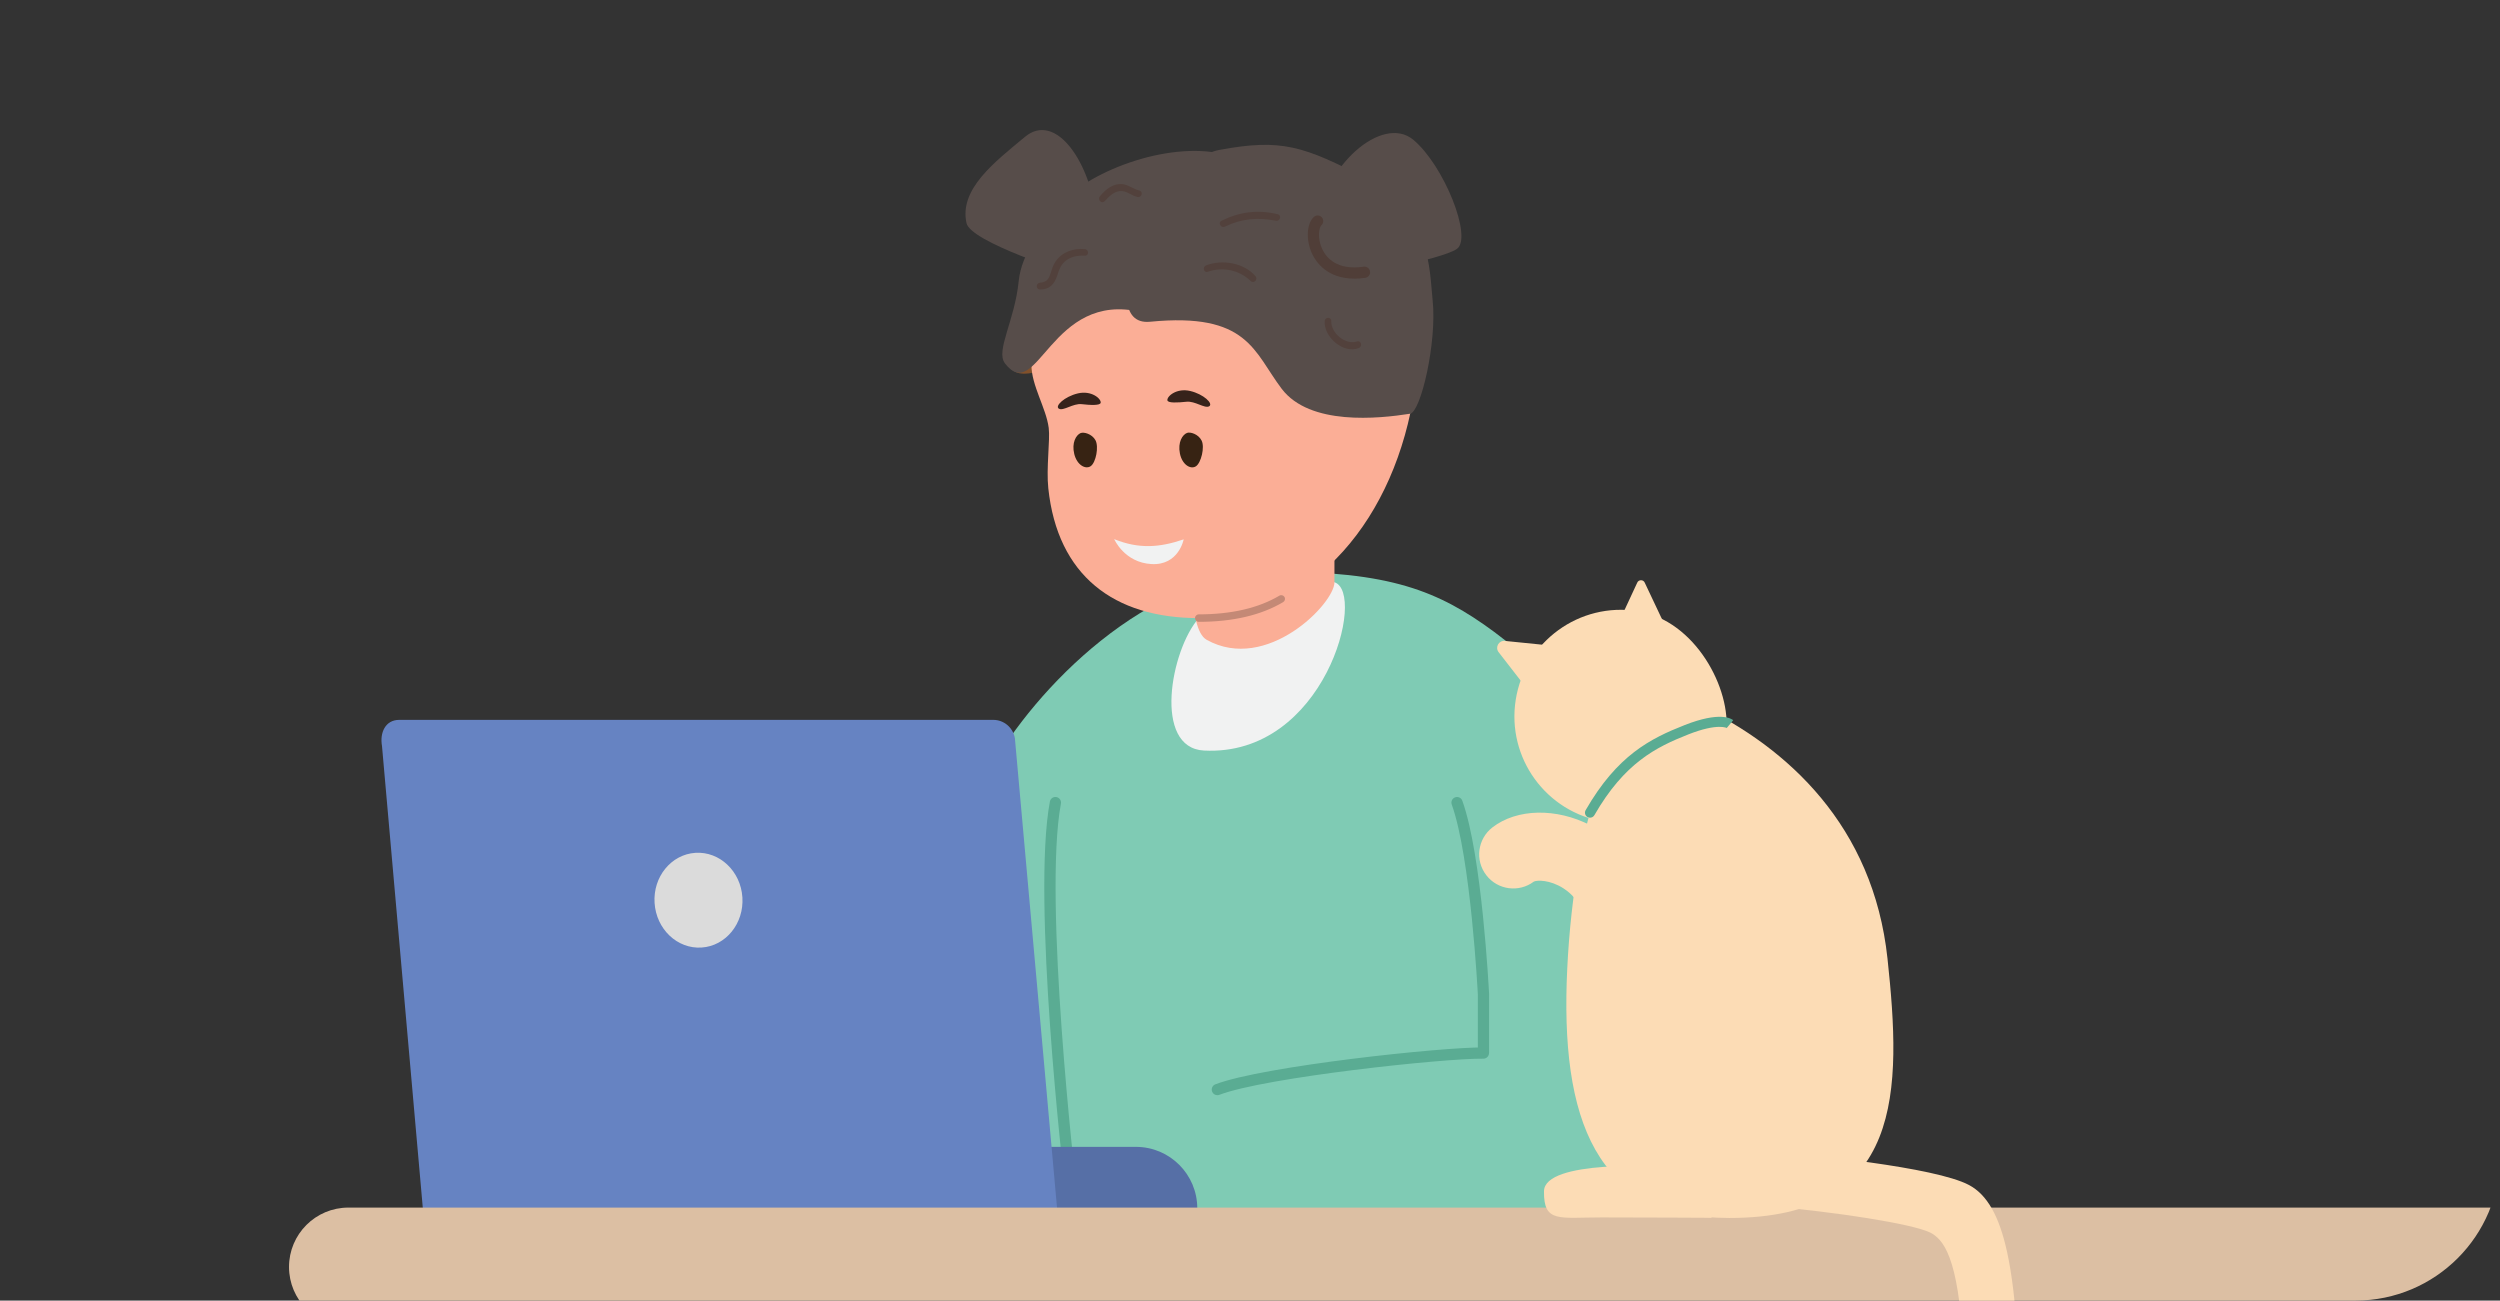 <svg width="173" height="90" viewBox="0 0 173 90" fill="none" xmlns="http://www.w3.org/2000/svg">
<rect x="0" y="0" width="173" height="90" fill="#333333" stroke="none"/>
<g clip-path="url(#clip0_2006_7693)">
<path d="M113.009 84.988C113.009 84.988 121.774 57.299 103.402 43.731C99.535 40.876 96.17 39.53 88.04 39.559C79.38 39.592 71.588 47.712 68.527 53.212C62.855 63.403 58.156 84.988 58.156 84.988H113.009Z" fill="#7FCBB4"/>
<path d="M102.652 84.965C102.437 84.965 102.266 84.791 102.266 84.578V68.803C102.263 68.729 101.776 59.332 100.461 55.673C100.387 55.47 100.493 55.247 100.696 55.176C100.899 55.102 101.122 55.209 101.193 55.412C102.549 59.18 103.023 68.397 103.046 68.787V84.582C103.046 84.798 102.872 84.969 102.659 84.969L102.652 84.965Z" fill="#5AAC93"/>
<path d="M74.073 82.453C73.88 82.453 73.713 82.307 73.69 82.107C73.597 81.298 71.395 62.184 72.652 55.467C72.691 55.257 72.894 55.118 73.107 55.157C73.316 55.196 73.455 55.399 73.416 55.612C72.179 62.212 74.441 81.823 74.463 82.02C74.489 82.233 74.335 82.427 74.122 82.453C74.106 82.453 74.09 82.453 74.077 82.453H74.073Z" fill="#5AAC93"/>
<path d="M82.955 42.773C81.008 44.986 79.768 51.757 83.319 51.938C91.669 52.367 94.579 41.014 92.343 40.292C87.231 38.637 82.955 42.773 82.955 42.773Z" fill="#F1F2F2"/>
<path d="M82.596 37.111C82.596 37.976 82.09 43.492 83.508 44.279C87.658 46.583 92.344 41.763 92.344 40.295V35.559L82.599 37.114L82.596 37.111Z" fill="#FBAE96"/>
<path d="M75.932 15.442C75.526 11.222 73.061 7.699 70.931 9.467C68.801 11.235 66.364 13.097 66.883 15.442C67.173 16.755 74.002 18.9 74.002 18.9L75.932 15.442Z" fill="#574D4A"/>
<path d="M71.725 19.558C71.612 19.558 71.499 19.51 71.422 19.413C71.286 19.245 71.315 19 71.48 18.868C72.836 17.774 73.497 16.607 73.497 15.3C73.497 15.084 73.671 14.913 73.884 14.913C74.097 14.913 74.27 15.087 74.27 15.3C74.27 16.835 73.494 18.239 71.963 19.474C71.892 19.532 71.805 19.561 71.721 19.561L71.725 19.558Z" fill="#DE501D"/>
<path d="M72.947 25.468C71.597 25.771 70.597 26.12 70.043 25.568C69.489 25.013 70.043 23.584 70.043 23.584L71.825 23.297L72.947 25.468Z" fill="#82512B"/>
<path d="M97.897 26.904C96.615 35.759 90.933 42.773 82.96 42.773C77.069 42.773 73.18 39.821 72.542 33.785C72.393 32.382 72.677 30.433 72.571 29.61C72.393 28.227 71.375 26.691 71.375 25.239C71.375 16.384 78.98 12.135 86.953 12.135C94.926 12.135 99.167 18.142 97.897 26.904Z" fill="#FBAE96"/>
<path d="M80.782 27.701C80.75 27.414 81.43 26.836 82.361 27.056C83.29 27.275 83.979 27.933 83.676 28.114C83.373 28.294 82.693 27.733 82.1 27.801C81.507 27.865 80.808 27.904 80.786 27.701H80.782Z" fill="#37231B"/>
<path d="M76.169 27.869C76.202 27.581 75.522 27.004 74.59 27.223C73.662 27.443 72.972 28.101 73.275 28.281C73.578 28.462 74.258 27.901 74.851 27.968C75.444 28.036 76.144 28.072 76.166 27.869H76.169Z" fill="#37231B"/>
<path d="M79.583 22.265C86.37 21.6 86.753 24.339 88.693 26.904C90.637 29.469 95.393 28.975 97.578 28.63C98.323 28.514 99.447 23.668 99.138 20.774C98.909 18.629 99.035 14.687 94.62 12.39C90.205 10.093 88.671 9.577 84.382 10.374C80.095 11.171 75.439 22.671 79.58 22.265H79.583Z" fill="#574D4A"/>
<path d="M91.125 15.71C91.531 11.49 95.659 7.899 97.793 9.667C99.926 11.435 101.921 16.458 100.815 17.226C99.71 17.994 93.055 19.168 93.055 19.168L91.125 15.71Z" fill="#574D4A"/>
<path d="M93.719 19.281C91.84 19.281 91.067 18.129 90.809 17.587C90.358 16.642 90.406 15.487 90.918 15.013C91.076 14.867 91.321 14.877 91.466 15.035C91.611 15.193 91.602 15.438 91.444 15.584C91.263 15.751 91.151 16.509 91.505 17.252C91.776 17.819 92.507 18.729 94.367 18.455C94.576 18.422 94.776 18.571 94.808 18.784C94.841 18.997 94.692 19.194 94.48 19.226C94.206 19.265 93.951 19.284 93.716 19.284L93.719 19.281Z" fill="#503E38"/>
<path d="M69.534 25.136C71.8 28.082 72.686 20.068 78.983 21.601C81.442 22.197 79.512 17.978 81.855 16.342C84.194 14.707 87.926 11.048 83.865 10.519C79.805 9.99 74.307 12.339 72.78 14.848C72.1 15.965 70.695 17.455 70.492 19.468C70.221 22.184 68.883 24.288 69.538 25.136H69.534Z" fill="#574D4A"/>
<path d="M77.102 37.308C77.102 37.308 77.807 38.934 79.689 39.034C81.571 39.134 81.91 37.324 81.91 37.324C80.253 37.889 78.819 38.005 77.102 37.308Z" fill="#F1F2F2"/>
<path d="M82.153 29.953C81.824 30.075 81.492 30.604 81.65 31.385C81.808 32.162 82.391 32.504 82.755 32.269C83.119 32.033 83.38 30.943 83.152 30.488C82.923 30.033 82.362 29.875 82.149 29.956L82.153 29.953Z" fill="#372313"/>
<path d="M74.784 29.965C74.462 30.101 74.149 30.643 74.339 31.417C74.529 32.188 75.122 32.504 75.48 32.256C75.838 32.004 76.05 30.907 75.805 30.462C75.561 30.017 74.99 29.881 74.784 29.968V29.965Z" fill="#372313"/>
<path d="M86.879 19.11C86.076 18.181 84.574 17.932 83.459 18.365C83.189 18.471 83.301 18.907 83.582 18.807C84.603 18.442 85.77 18.684 86.543 19.445C86.763 19.662 87.078 19.339 86.879 19.11Z" fill="#52413C"/>
<path d="M88.415 14.823C87.046 14.494 85.782 14.655 84.525 15.278C84.255 15.413 84.493 15.816 84.764 15.684C85.924 15.12 87.036 15.033 88.293 15.274C88.586 15.333 88.715 14.894 88.418 14.823H88.415Z" fill="#52413C"/>
<path d="M93.903 23.63C93.098 23.894 92.092 23.043 92.124 22.217C92.137 21.92 91.686 21.923 91.667 22.217C91.596 23.314 92.949 24.507 94.029 24.085C94.303 23.975 94.197 23.533 93.903 23.63Z" fill="#52413C"/>
<path d="M75.072 17.239C74.288 17.165 73.502 17.426 73.044 18.097C72.874 18.345 72.79 18.629 72.7 18.913C72.568 19.329 72.426 19.52 71.968 19.562C71.672 19.591 71.662 20.026 71.968 20.033C72.645 20.042 72.977 19.645 73.17 19.042C73.283 18.687 73.389 18.368 73.676 18.107C74.056 17.758 74.575 17.665 75.075 17.694C75.371 17.71 75.362 17.265 75.075 17.239H75.072Z" fill="#52413C"/>
<path d="M78.842 13.184C78.323 13.052 77.975 12.671 77.401 12.742C76.866 12.81 76.441 13.184 76.112 13.587C75.925 13.816 76.235 14.149 76.444 13.919C76.76 13.581 77.15 13.174 77.659 13.223C78.036 13.258 78.346 13.558 78.719 13.632C79.01 13.691 79.135 13.258 78.842 13.184Z" fill="#52413C"/>
<path d="M82.953 43.031C82.811 43.031 82.695 42.914 82.695 42.773C82.695 42.631 82.811 42.514 82.953 42.514C85.209 42.514 87.088 42.079 88.531 41.221C88.654 41.147 88.812 41.189 88.886 41.311C88.96 41.434 88.918 41.592 88.796 41.666C87.271 42.573 85.306 43.031 82.953 43.031Z" fill="#C48976"/>
<path d="M84.422 85.075C84.422 80.93 90.207 72.865 100.825 72.865C111.444 72.865 116.883 73.607 116.883 73.607V84.92L84.422 85.075Z" fill="#7FCBB4"/>
<path d="M84.239 75.787C84.084 75.787 83.936 75.694 83.878 75.539C83.8 75.339 83.9 75.113 84.1 75.036C87.403 73.771 99.852 72.448 102.656 72.484C102.872 72.484 103.043 72.661 103.04 72.877C103.04 73.091 102.862 73.261 102.653 73.261C102.653 73.261 102.65 73.261 102.646 73.261C99.962 73.223 87.535 74.552 84.38 75.762C84.335 75.778 84.287 75.787 84.242 75.787H84.239Z" fill="#5AAC93"/>
<path d="M38.745 79.363H78.604C80.948 79.363 82.851 81.269 82.851 83.615V84.275H38.742V79.361L38.745 79.363Z" fill="#566FA6"/>
<path d="M73.209 84.278H29.319L26.434 51.625C26.268 50.683 26.68 49.815 27.624 49.815H68.737C69.47 49.815 70.101 50.348 70.23 51.082L73.209 84.278Z" fill="#6683C2"/>
<path d="M51.374 62.096C51.49 63.907 50.225 65.462 48.548 65.57C46.871 65.678 45.415 64.3 45.297 62.489C45.178 60.679 46.446 59.124 48.123 59.016C49.8 58.908 51.256 60.285 51.374 62.096Z" fill="#DBDBDB"/>
<path d="M204.891 83.565H24.109C21.84 83.565 20 85.404 20 87.673C20 89.943 21.84 91.782 24.109 91.782H204.891C207.16 91.782 209 89.943 209 87.673C209 85.404 207.16 83.565 204.891 83.565Z" fill="#DCBFA3"/>
<path d="M119.441 50.725C118.917 54.766 115.029 57.493 111.011 56.857C106.994 56.221 104.25 52.441 104.889 48.419C105.525 44.397 109.301 41.651 113.319 42.29C117.336 42.93 119.831 47.713 119.444 50.728L119.441 50.725Z" fill="#FCDCB5"/>
<path d="M130.614 66.326C131.583 75.394 131.795 84.284 119.662 84.284C110.413 84.284 107.945 77.455 108.454 67.011C108.953 56.757 111.948 46.115 117.537 48.785C123.732 51.744 129.633 57.175 130.614 66.326Z" fill="#FCDCB5"/>
<path d="M110.027 56.584C109.969 56.584 109.908 56.569 109.854 56.539C109.687 56.442 109.63 56.23 109.727 56.063C111.916 52.256 114.214 51.107 116.573 50.177C119.01 49.216 119.803 49.725 119.94 49.837L119.494 50.374C119.494 50.374 119.5 50.38 119.513 50.386C119.507 50.383 118.883 50.013 116.83 50.822C114.592 51.705 112.409 52.796 110.332 56.409C110.269 56.521 110.151 56.584 110.03 56.584H110.027Z" fill="#5AAC93"/>
<path d="M137.766 102.503C137.739 102.503 137.711 102.503 137.681 102.503C136.636 102.458 135.828 101.573 135.873 100.53C135.873 100.497 136.022 97.005 135.846 93.274C135.543 86.864 134.429 85.742 133.572 85.293C132.301 84.681 127.105 83.869 122.133 83.439C121.092 83.348 120.323 82.429 120.414 81.39C120.504 80.347 121.422 79.577 122.46 79.668C125.104 79.898 133.905 80.744 136.264 82.008C137.505 82.672 138.338 84.133 138.883 86.606C139.231 88.179 139.473 90.216 139.604 92.659C139.822 96.732 139.658 100.536 139.652 100.697C139.607 101.712 138.771 102.506 137.763 102.506L137.766 102.503Z" fill="#FCDCB5"/>
<path d="M106.141 48.273L103.704 45.13C103.444 44.794 103.713 44.309 104.134 44.351L108.037 44.745L106.141 48.273Z" fill="#FCDCB5"/>
<path d="M115.222 43.294L113.826 40.341C113.735 40.087 113.375 40.09 113.287 40.341L112.055 42.993L115.222 43.291V43.294Z" fill="#FCDCB5"/>
<path d="M111.756 67.041C110.553 66.887 109.645 65.835 109.697 64.601C109.769 62.855 108.912 61.934 108.18 61.467C107.256 60.879 106.375 60.897 106.145 61.004C105.116 61.782 103.647 61.592 102.854 60.567C102.054 59.536 102.245 58.054 103.275 57.257C104.967 55.948 107.698 55.89 110.072 57.118C112.93 58.594 114.553 61.467 114.414 64.801C114.359 66.105 113.26 67.114 111.958 67.059C111.889 67.059 111.822 67.05 111.756 67.041Z" fill="#FCDCB5"/>
<path d="M115.449 80.714C114.953 80.714 106.868 80.232 106.844 82.435C106.817 84.639 107.88 84.245 110.841 84.245C113.802 84.245 118.462 84.272 118.462 84.272L115.449 80.714Z" fill="#FCDCB5"/>
</g>
<defs>
<clipPath id="clip0_2006_7693">
<path d="M0 0H163C168.523 0 173 4.477 173 10V80C173 85.523 168.523 90 163 90H0V0Z" fill="white"/>
</clipPath>
</defs>
</svg>
